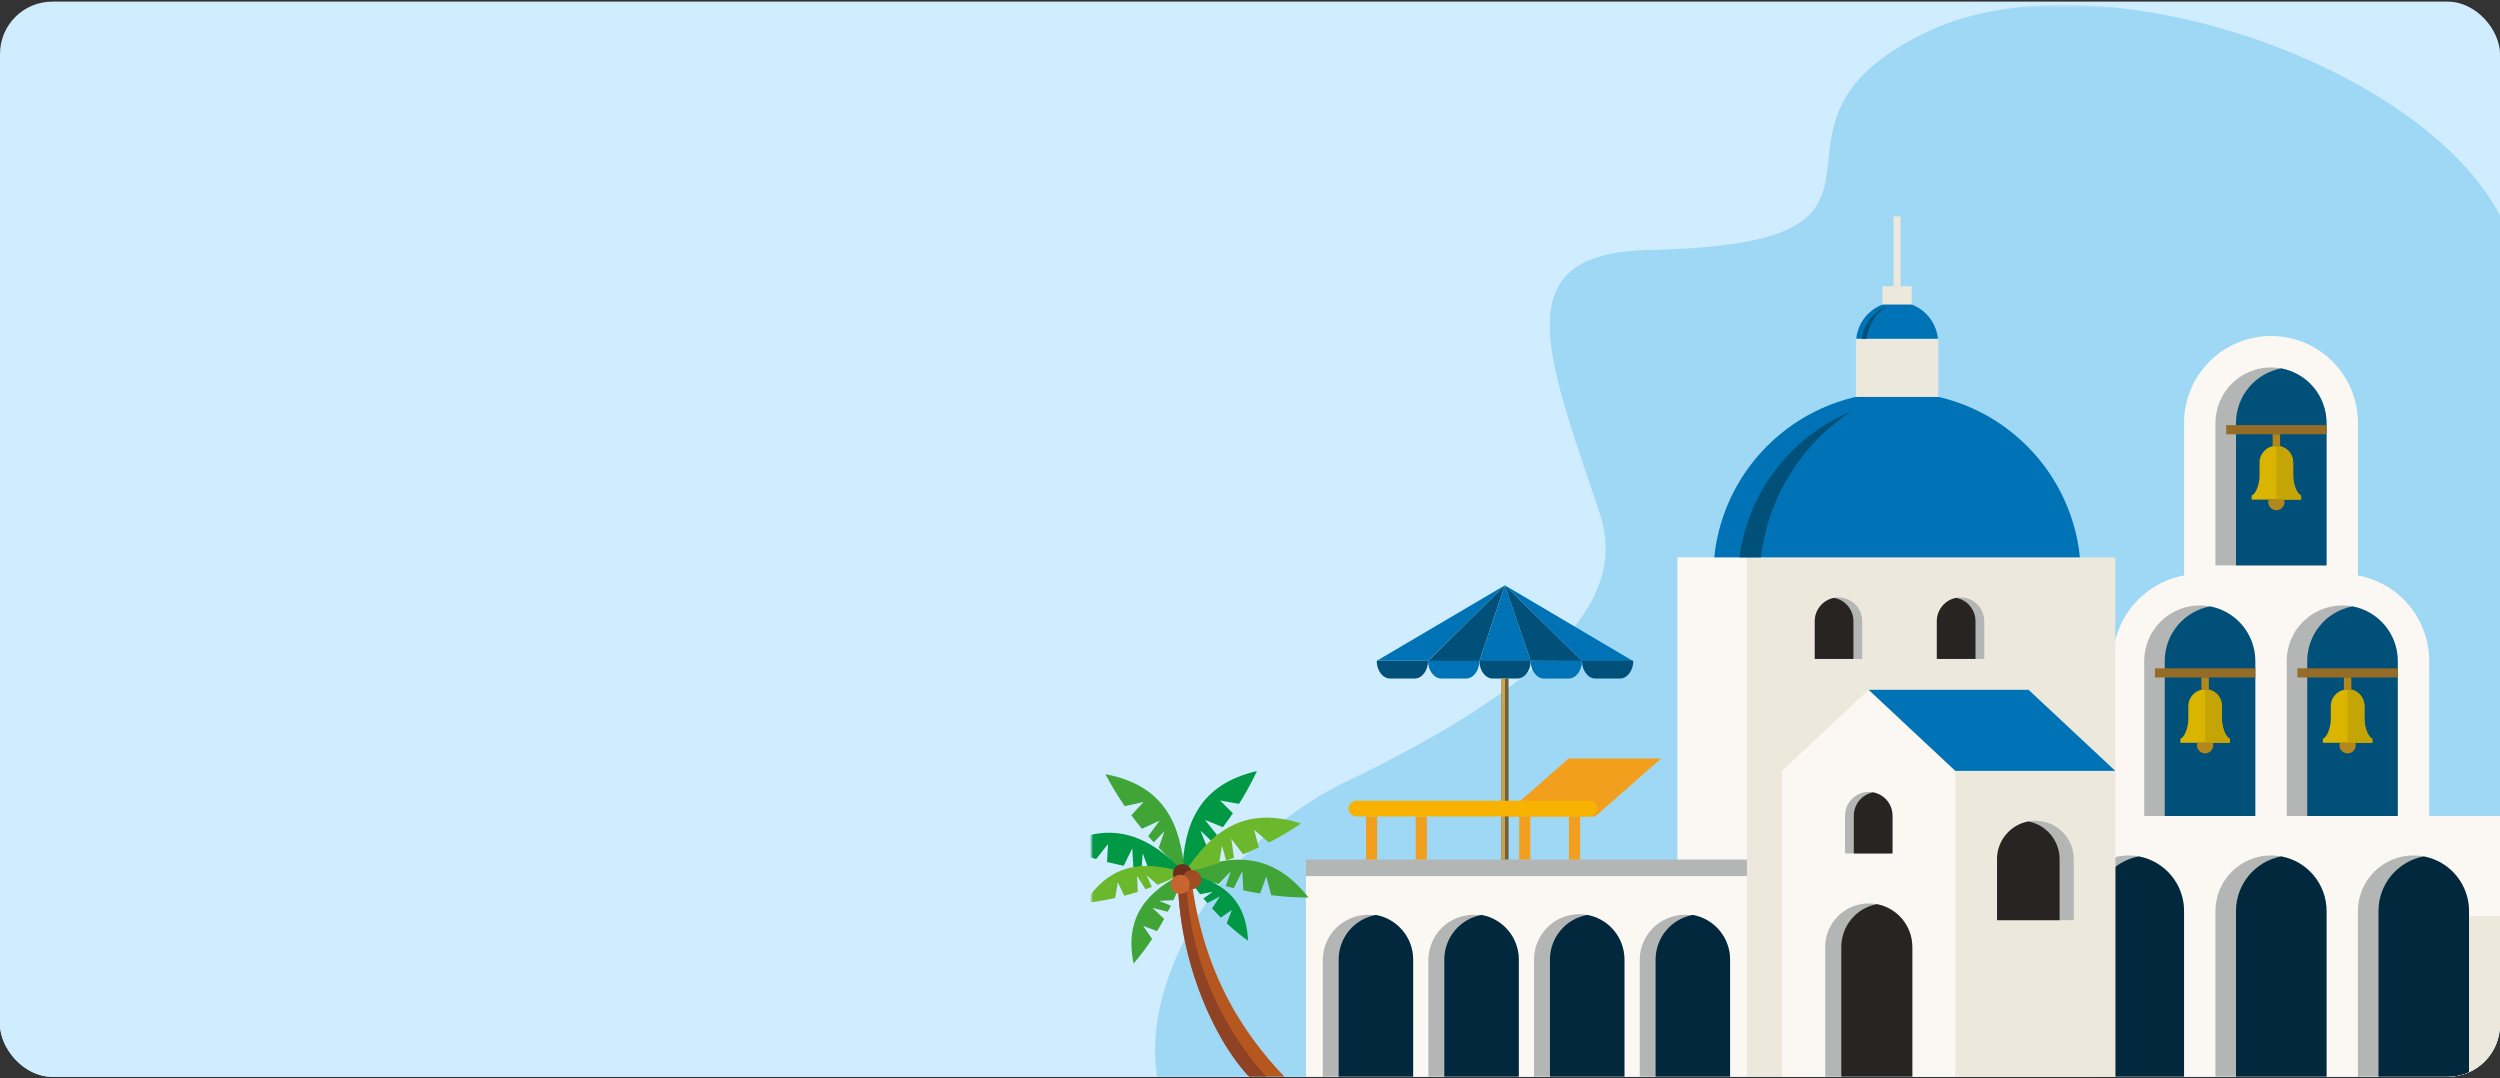 <svg width="765" height="330" viewBox="0 0 765 330" fill="none" xmlns="http://www.w3.org/2000/svg">
<rect x="0" y="0" width="765" height="330" fill="#333333" stroke="none"/>
<g clip-path="url(#clip0_2023_92)">
<rect y="0.5" width="765" height="329" rx="16" fill="#CFEDFE"/>
<path d="M0 43.5C0 34.663 7.163 27.5 16 27.5H749C757.837 27.5 765 34.663 765 43.5V313.5C765 322.337 757.837 329.5 749 329.5H16C7.163 329.5 0 322.337 0 313.5V43.5Z" fill="#CFEDFE"/>
<mask id="mask0_2023_92" style="mask-type:luminance" maskUnits="userSpaceOnUse" x="334" y="1" width="439" height="330">
<path d="M334 1.5H773V314.5C773 323.337 765.837 330.5 757 330.5H334V1.5Z" fill="white"/>
</mask>
<g mask="url(#mask0_2023_92)">
<path fill-rule="evenodd" clip-rule="evenodd" d="M357.622 341.14C342.416 308.685 370.812 258.96 411.447 239.433C490.062 201.652 495.921 175.926 489.328 156.433C472.873 107.784 460.456 77.381 504.584 76.496C598.032 74.62 527.742 39.179 589.758 9.724C649.396 -18.601 770.234 30.991 770.234 86.103C770.234 164.277 818.475 157.326 892.727 207.843C979.33 266.77 805.398 297.301 908.306 341.14H357.622Z" fill="#9ED8F5"/>
<path fill-rule="evenodd" clip-rule="evenodd" d="M721.529 176.093C727.648 177.216 733.181 180.448 737.164 185.228C741.148 190.007 743.331 196.031 743.334 202.253V249.696H765.133V329.784H624.722V249.696H646.522V202.253C646.525 196.032 648.707 190.008 652.69 185.229C656.672 180.45 662.203 177.217 668.322 176.093V129.426C668.322 122.369 671.125 115.601 676.115 110.611C681.104 105.621 687.872 102.818 694.928 102.818C701.984 102.818 708.752 105.621 713.741 110.611C718.731 115.601 721.534 122.369 721.534 129.426L721.529 176.093Z" fill="#FBF8F3"/>
<path fill-rule="evenodd" clip-rule="evenodd" d="M651.321 261.771C655.827 261.77 660.15 263.559 663.337 266.746C666.524 269.932 668.316 274.254 668.317 278.761V329.784H634.327V278.761C634.327 276.529 634.767 274.319 635.621 272.258C636.476 270.196 637.728 268.323 639.306 266.746C640.884 265.168 642.757 263.917 644.818 263.063C646.88 262.209 649.089 261.77 651.321 261.771Z" fill="#B4B5B5"/>
<path fill-rule="evenodd" clip-rule="evenodd" d="M654.466 262.062C658.359 262.794 661.873 264.864 664.403 267.913C666.932 270.962 668.316 274.799 668.317 278.761V329.784H640.612V278.761C640.613 274.799 641.999 270.962 644.528 267.913C647.058 264.864 650.573 262.794 654.466 262.062Z" fill="#01283D"/>
<path fill-rule="evenodd" clip-rule="evenodd" d="M694.923 261.771C699.43 261.77 703.752 263.559 706.939 266.746C710.126 269.932 711.918 274.254 711.919 278.761V329.784H677.927V278.761C677.928 274.254 679.719 269.932 682.907 266.746C686.094 263.559 690.416 261.77 694.923 261.771Z" fill="#B4B5B5"/>
<path fill-rule="evenodd" clip-rule="evenodd" d="M698.065 262.062C701.958 262.794 705.473 264.864 708.003 267.913C710.533 270.962 711.918 274.799 711.919 278.761V329.784H684.214V278.761C684.215 274.799 685.6 270.963 688.129 267.914C690.658 264.865 694.173 262.795 698.065 262.062Z" fill="#01283D"/>
<path fill-rule="evenodd" clip-rule="evenodd" d="M738.522 261.771C740.754 261.77 742.963 262.209 745.025 263.063C747.086 263.917 748.959 265.168 750.537 266.746C752.115 268.323 753.367 270.196 754.222 272.258C755.076 274.319 755.516 276.529 755.516 278.761V329.784H721.529V278.761C721.53 274.254 723.321 269.932 726.509 266.746C729.696 263.559 734.018 261.77 738.525 261.771" fill="#B4B5B5"/>
<path fill-rule="evenodd" clip-rule="evenodd" d="M741.665 262.062C745.558 262.794 749.073 264.864 751.603 267.913C754.132 270.962 755.517 274.799 755.519 278.761V329.784H727.814V278.761C727.815 274.799 729.2 270.963 731.729 267.914C734.258 264.865 737.772 262.795 741.665 262.062Z" fill="#01283D"/>
<path fill-rule="evenodd" clip-rule="evenodd" d="M673.123 185.266C677.629 185.265 681.951 187.054 685.138 190.24C688.324 193.426 690.115 197.747 690.117 202.253V249.696H656.127V202.253C656.128 200.022 656.568 197.812 657.422 195.751C658.277 193.689 659.529 191.817 661.107 190.239C662.685 188.662 664.559 187.411 666.621 186.557C668.682 185.704 670.892 185.265 673.123 185.266Z" fill="#B4B5B5"/>
<path fill-rule="evenodd" clip-rule="evenodd" d="M676.266 185.557C680.158 186.289 683.673 188.358 686.202 191.407C688.731 194.456 690.116 198.292 690.117 202.253V249.696H662.412V202.253C662.413 198.292 663.798 194.455 666.328 191.407C668.858 188.358 672.373 186.289 676.266 185.557Z" fill="#00507A"/>
<path fill-rule="evenodd" clip-rule="evenodd" d="M716.723 185.266C721.228 185.266 725.548 187.056 728.734 190.242C731.92 193.427 733.71 197.748 733.711 202.253V249.696H699.729V202.253C699.73 197.747 701.521 193.426 704.708 190.24C707.895 187.054 712.217 185.265 716.723 185.266Z" fill="#B4B5B5"/>
<path fill-rule="evenodd" clip-rule="evenodd" d="M719.865 185.557C723.757 186.291 727.27 188.36 729.798 191.409C732.326 194.457 733.71 198.293 733.711 202.253V249.696H706.014V202.253C706.015 198.292 707.4 194.456 709.929 191.407C712.458 188.359 715.973 186.29 719.865 185.557Z" fill="#00507A"/>
<path fill-rule="evenodd" clip-rule="evenodd" d="M694.923 112.438C697.154 112.438 699.364 112.876 701.426 113.73C703.487 114.583 705.361 115.834 706.939 117.412C708.517 118.989 709.769 120.862 710.624 122.923C711.478 124.985 711.918 127.194 711.919 129.426V173.019H677.927V129.426C677.927 127.194 678.368 124.985 679.222 122.923C680.077 120.862 681.329 118.989 682.907 117.412C684.485 115.834 686.359 114.583 688.42 113.73C690.482 112.876 692.692 112.438 694.923 112.438Z" fill="#B4B5B5"/>
<path fill-rule="evenodd" clip-rule="evenodd" d="M698.065 112.729C701.958 113.462 705.473 115.531 708.002 118.58C710.532 121.628 711.917 125.464 711.919 129.426V173.019H684.214V129.426C684.216 125.465 685.601 121.629 688.13 118.58C690.659 115.532 694.173 113.462 698.065 112.729Z" fill="#00507A"/>
<path d="M711.916 130.087H681.213V132.877H711.916V130.087Z" fill="#956C26"/>
<path fill-rule="evenodd" clip-rule="evenodd" d="M696.566 152.871H688.995V151.638C690.474 151.068 691.426 147.801 691.426 145.646V141.543C691.426 140.18 691.967 138.872 692.931 137.908C693.895 136.944 695.203 136.403 696.566 136.403C697.929 136.403 699.237 136.944 700.201 137.908C701.165 138.872 701.707 140.18 701.707 141.543V145.646C701.707 147.801 702.659 151.068 704.137 151.638V152.871H696.566Z" fill="#D9B500"/>
<path fill-rule="evenodd" clip-rule="evenodd" d="M696.566 136.415C697.241 136.415 697.909 136.547 698.533 136.806C699.157 137.064 699.723 137.442 700.201 137.919C700.678 138.396 701.057 138.963 701.315 139.587C701.574 140.21 701.707 140.878 701.707 141.553V145.646C701.707 147.801 702.659 151.068 704.137 151.638V152.871H696.566V136.415Z" fill="#C5A405"/>
<path fill-rule="evenodd" clip-rule="evenodd" d="M698.949 152.871C699.067 153.245 699.096 153.643 699.032 154.03C698.969 154.418 698.815 154.785 698.582 155.102C698.35 155.419 698.047 155.677 697.697 155.854C697.346 156.032 696.959 156.125 696.566 156.125C696.173 156.125 695.786 156.032 695.436 155.854C695.085 155.677 694.782 155.419 694.55 155.102C694.318 154.785 694.164 154.418 694.1 154.03C694.036 153.643 694.065 153.245 694.183 152.871H698.949Z" fill="#B2871C"/>
<path d="M697.708 132.877H695.427V136.661H697.708V132.877Z" fill="#B2871C"/>
<path d="M690.117 204.507H659.414V207.3H690.117V204.507Z" fill="#956C26"/>
<path fill-rule="evenodd" clip-rule="evenodd" d="M674.766 227.294H667.195V226.061C668.674 225.488 669.623 222.224 669.623 220.069V215.976C669.653 214.632 670.208 213.354 671.169 212.414C672.13 211.474 673.421 210.947 674.765 210.947C676.109 210.947 677.4 211.474 678.361 212.414C679.322 213.354 679.877 214.632 679.907 215.976V220.069C679.907 222.224 680.859 225.488 682.338 226.061V227.294H674.766Z" fill="#D9B500"/>
<path fill-rule="evenodd" clip-rule="evenodd" d="M674.766 210.838C675.441 210.838 676.11 210.971 676.733 211.229C677.357 211.487 677.924 211.865 678.401 212.342C678.878 212.819 679.257 213.386 679.515 214.01C679.774 214.633 679.907 215.302 679.907 215.977V220.069C679.907 222.224 680.859 225.488 682.338 226.061V227.294H674.766V210.838Z" fill="#C5A405"/>
<path fill-rule="evenodd" clip-rule="evenodd" d="M677.149 227.294C677.268 227.668 677.296 228.066 677.233 228.453C677.169 228.841 677.015 229.208 676.783 229.525C676.551 229.842 676.247 230.1 675.897 230.277C675.546 230.455 675.159 230.548 674.766 230.548C674.374 230.548 673.986 230.455 673.636 230.277C673.286 230.1 672.982 229.842 672.75 229.525C672.518 229.208 672.364 228.841 672.3 228.453C672.236 228.066 672.265 227.668 672.384 227.294H677.149Z" fill="#B2871C"/>
<path d="M675.906 207.301H673.625V211.084H675.906V207.301Z" fill="#B2871C"/>
<path d="M733.719 204.507H703.016V207.3H733.719V204.507Z" fill="#956C26"/>
<path fill-rule="evenodd" clip-rule="evenodd" d="M718.366 227.294H710.795V226.061C712.273 225.488 713.226 222.224 713.226 220.069V215.976C713.255 214.632 713.81 213.354 714.771 212.414C715.732 211.474 717.023 210.947 718.367 210.947C719.711 210.947 721.002 211.474 721.963 212.414C722.924 213.354 723.479 214.632 723.509 215.976V220.069C723.509 222.224 724.458 225.488 725.937 226.061V227.294H718.366Z" fill="#D9B500"/>
<path fill-rule="evenodd" clip-rule="evenodd" d="M718.366 210.838C719.041 210.838 719.71 210.971 720.334 211.229C720.957 211.487 721.524 211.865 722.002 212.342C722.479 212.819 722.858 213.386 723.117 214.009C723.375 214.633 723.509 215.301 723.509 215.977V220.069C723.509 222.224 724.459 225.488 725.938 226.061V227.294H718.366V210.838Z" fill="#C5A405"/>
<path fill-rule="evenodd" clip-rule="evenodd" d="M720.749 227.294C720.867 227.668 720.896 228.066 720.832 228.453C720.769 228.841 720.614 229.208 720.382 229.525C720.15 229.842 719.847 230.1 719.496 230.277C719.146 230.455 718.759 230.548 718.366 230.548C717.973 230.548 717.586 230.455 717.236 230.277C716.885 230.1 716.582 229.842 716.35 229.525C716.118 229.208 715.963 228.841 715.9 228.453C715.836 228.066 715.865 227.668 715.983 227.294H720.749Z" fill="#B2871C"/>
<path d="M719.508 207.301H717.227V211.084H719.508V207.301Z" fill="#B2871C"/>
<path d="M871.319 280.366H755.519V329.784H871.319V280.366Z" fill="#ECE8DB"/>
<path d="M534.563 268.074H399.607V329.781H534.563V268.074Z" fill="#FBF8F3"/>
<path fill-rule="evenodd" clip-rule="evenodd" d="M432.422 329.784H404.777V293.57C404.827 289.935 406.305 286.466 408.893 283.912C411.481 281.359 414.969 279.928 418.605 279.928C422.24 279.928 425.729 281.359 428.316 283.912C430.904 286.466 432.383 289.935 432.432 293.57L432.422 329.784Z" fill="#B4B5B5"/>
<path fill-rule="evenodd" clip-rule="evenodd" d="M432.422 329.784H409.632V293.57C409.643 290.329 410.789 287.194 412.871 284.709C414.952 282.224 417.838 280.546 421.027 279.966C424.216 280.546 427.101 282.224 429.183 284.709C431.264 287.194 432.41 290.329 432.422 293.57V329.784Z" fill="#01283D"/>
<path fill-rule="evenodd" clip-rule="evenodd" d="M464.748 329.784H437.094V293.57C437.143 289.935 438.621 286.466 441.209 283.912C443.797 281.359 447.286 279.928 450.921 279.928C454.556 279.928 458.045 281.359 460.632 283.912C463.22 286.466 464.699 289.935 464.748 293.57V329.784Z" fill="#B4B5B5"/>
<path fill-rule="evenodd" clip-rule="evenodd" d="M497.074 329.784H469.422V293.57C469.422 289.903 470.879 286.386 473.472 283.793C476.064 281.2 479.581 279.743 483.248 279.743C486.915 279.743 490.431 281.2 493.024 283.793C495.617 286.386 497.074 289.903 497.074 293.57V329.784Z" fill="#B4B5B5"/>
<path fill-rule="evenodd" clip-rule="evenodd" d="M529.403 329.784H501.761V293.57C501.81 289.935 503.289 286.466 505.876 283.912C508.464 281.359 511.953 279.928 515.588 279.928C519.223 279.928 522.712 281.359 525.3 283.912C527.888 286.466 529.366 289.935 529.415 293.57L529.403 329.784Z" fill="#B4B5B5"/>
<path fill-rule="evenodd" clip-rule="evenodd" d="M464.748 329.784H441.958V293.57C441.969 290.329 443.115 287.193 445.196 284.708C447.278 282.223 450.164 280.545 453.353 279.966C456.542 280.545 459.428 282.223 461.509 284.708C463.591 287.193 464.737 290.329 464.748 293.57V329.784Z" fill="#01283D"/>
<path fill-rule="evenodd" clip-rule="evenodd" d="M497.074 329.784H474.284V293.57C474.295 290.328 475.44 287.193 477.522 284.708C479.603 282.222 482.489 280.545 485.679 279.966C488.868 280.545 491.754 282.223 493.835 284.708C495.917 287.193 497.063 290.329 497.074 293.57V329.784Z" fill="#01283D"/>
<path fill-rule="evenodd" clip-rule="evenodd" d="M529.403 329.784H506.613V293.57C506.624 290.329 507.77 287.193 509.851 284.708C511.933 282.223 514.818 280.545 518.008 279.966C521.197 280.545 524.083 282.223 526.164 284.708C528.246 287.193 529.391 290.329 529.403 293.57V329.784Z" fill="#01283D"/>
<path d="M534.563 263.014H399.607V268.076H534.563V263.014Z" fill="#B4B5B5"/>
<path d="M647.272 170.537H534.563V329.784H647.272V170.537Z" fill="#ECE8DB"/>
<path d="M534.563 170.537H513.298V263.014H534.563V170.537Z" fill="#FBF8F3"/>
<path fill-rule="evenodd" clip-rule="evenodd" d="M580.513 120.018C609.633 120.018 633.603 142.166 636.452 170.54H524.563C527.415 142.164 551.372 120.018 580.513 120.018Z" fill="#0073B6"/>
<path fill-rule="evenodd" clip-rule="evenodd" d="M532.284 170.537C533.565 160.769 537.388 151.509 543.371 143.682C549.353 135.855 557.286 129.737 566.375 125.939C558.816 130.918 552.436 137.49 547.683 145.193C542.93 152.897 539.918 161.547 538.858 170.537H532.284Z" fill="#00507A"/>
<path d="M593.108 103.661H567.902V121.466H593.108V103.661Z" fill="#ECE8DB"/>
<path fill-rule="evenodd" clip-rule="evenodd" d="M580.513 92.364C583.627 92.363 586.63 93.518 588.941 95.605C591.252 97.692 592.706 100.563 593.022 103.661H568.004C568.319 100.563 569.773 97.692 572.084 95.605C574.395 93.518 577.399 92.363 580.513 92.364Z" fill="#0073B6"/>
<path fill-rule="evenodd" clip-rule="evenodd" d="M569.72 103.661C570.006 101.475 570.86 99.403 572.198 97.651C573.536 95.899 575.311 94.53 577.345 93.68C575.654 94.794 574.228 96.263 573.165 97.986C572.102 99.709 571.429 101.643 571.192 103.653L569.72 103.661Z" fill="#00507A"/>
<path fill-rule="evenodd" clip-rule="evenodd" d="M562.577 182.822C561.624 182.822 560.679 183.009 559.799 183.374C558.918 183.738 558.117 184.273 557.443 184.947C556.768 185.621 556.233 186.421 555.868 187.302C555.503 188.182 555.315 189.127 555.315 190.08V201.638H569.837V190.082C569.837 189.129 569.649 188.185 569.284 187.304C568.919 186.423 568.385 185.623 567.71 184.949C567.036 184.274 566.236 183.74 565.355 183.375C564.474 183.01 563.53 182.822 562.577 182.822Z" fill="#B4B5B5"/>
<path fill-rule="evenodd" clip-rule="evenodd" d="M561.232 182.949C559.569 183.261 558.068 184.146 556.987 185.448C555.906 186.751 555.315 188.39 555.315 190.082V201.64H567.15V190.082C567.15 188.39 566.558 186.751 565.478 185.448C564.397 184.146 562.896 183.261 561.232 182.949Z" fill="#272423"/>
<path fill-rule="evenodd" clip-rule="evenodd" d="M599.914 182.822C597.991 182.825 596.148 183.592 594.789 184.953C593.43 186.314 592.667 188.159 592.667 190.083V201.641H607.189V190.083C607.189 189.128 607.001 188.182 606.635 187.301C606.27 186.419 605.733 185.618 605.058 184.943C604.382 184.269 603.58 183.734 602.697 183.37C601.815 183.006 600.869 182.82 599.914 182.822Z" fill="#B4B5B5"/>
<path fill-rule="evenodd" clip-rule="evenodd" d="M598.572 182.949C596.911 183.264 595.413 184.149 594.335 185.452C593.257 186.754 592.667 188.392 592.667 190.082V201.64H604.503V190.082C604.502 188.39 603.911 186.751 602.83 185.448C601.75 184.146 600.248 183.261 598.585 182.949" fill="#272423"/>
<path fill-rule="evenodd" clip-rule="evenodd" d="M598.332 235.889H598.408V329.784H545.274V235.889L558.538 223.485L571.802 211.079L585.068 223.485L598.332 235.889Z" fill="#FBF8F3"/>
<path d="M647.272 235.889H598.408V329.781H647.272V235.889Z" fill="#ECE8DB"/>
<path fill-rule="evenodd" clip-rule="evenodd" d="M647.272 235.889L634.008 223.485L620.742 211.079H620.668H571.802L585.068 223.485L598.332 235.889H598.408H647.272Z" fill="#0073B6"/>
<path fill-rule="evenodd" clip-rule="evenodd" d="M571.84 276.446C573.59 276.445 575.323 276.789 576.94 277.459C578.557 278.128 580.026 279.109 581.264 280.346C582.502 281.583 583.484 283.052 584.154 284.669C584.824 286.286 585.169 288.019 585.169 289.769V329.781H558.51V289.769C558.511 288.019 558.856 286.286 559.526 284.669C560.196 283.052 561.178 281.583 562.416 280.346C563.653 279.109 565.123 278.128 566.74 277.459C568.357 276.789 570.09 276.445 571.84 276.446Z" fill="#B4B5B5"/>
<path fill-rule="evenodd" clip-rule="evenodd" d="M574.304 276.674C577.357 277.248 580.114 278.87 582.098 281.262C584.082 283.653 585.168 286.662 585.169 289.769V329.781H563.44V289.769C563.441 286.662 564.527 283.653 566.511 281.262C568.494 278.871 571.251 277.248 574.304 276.674Z" fill="#272423"/>
<path fill-rule="evenodd" clip-rule="evenodd" d="M622.839 251.16C621.297 251.159 619.77 251.463 618.346 252.052C616.921 252.642 615.627 253.506 614.537 254.596C613.446 255.686 612.581 256.98 611.991 258.405C611.401 259.829 611.097 261.356 611.097 262.897V281.587H634.58V262.897C634.58 261.356 634.276 259.829 633.686 258.405C633.096 256.98 632.231 255.686 631.14 254.596C630.05 253.506 628.756 252.642 627.331 252.052C625.907 251.463 624.38 251.159 622.839 251.16Z" fill="#B4B5B5"/>
<path fill-rule="evenodd" clip-rule="evenodd" d="M620.668 251.362C617.979 251.868 615.55 253.298 613.803 255.404C612.055 257.51 611.098 260.16 611.097 262.897V281.587H630.238V262.897C630.237 260.161 629.28 257.51 627.533 255.404C625.786 253.298 623.358 251.868 620.668 251.362Z" fill="#272423"/>
<path fill-rule="evenodd" clip-rule="evenodd" d="M571.84 242.334C572.793 242.334 573.737 242.521 574.618 242.886C575.499 243.25 576.3 243.785 576.974 244.459C577.648 245.133 578.183 245.933 578.549 246.814C578.914 247.695 579.102 248.639 579.102 249.592V261.15H564.58V249.597C564.58 248.643 564.767 247.699 565.132 246.818C565.497 245.937 566.031 245.136 566.705 244.462C567.38 243.787 568.18 243.252 569.061 242.887C569.942 242.522 570.886 242.334 571.84 242.334Z" fill="#B4B5B5"/>
<path fill-rule="evenodd" clip-rule="evenodd" d="M573.184 242.466C574.847 242.778 576.349 243.662 577.43 244.964C578.51 246.266 579.102 247.905 579.102 249.597V261.155H567.264V249.597C567.265 247.905 567.857 246.265 568.938 244.963C570.019 243.661 571.521 242.778 573.184 242.466Z" fill="#272423"/>
<path d="M584.992 87.575H576.015V93.192H584.992V87.575Z" fill="#ECE8DB"/>
<path d="M581.579 66.214H579.431V87.575H581.579V66.214Z" fill="#ECE8DB"/>
<path fill-rule="evenodd" clip-rule="evenodd" d="M459.823 249.83H488.15L508.319 232.091H479.989L459.823 249.83Z" fill="#F39F1E"/>
<path fill-rule="evenodd" clip-rule="evenodd" d="M460.489 179.104L499.664 202.259H484.099L460.489 179.104Z" fill="#0073B6"/>
<path fill-rule="evenodd" clip-rule="evenodd" d="M436.982 202.21C436.982 205.191 435.149 207.63 432.908 207.63H425.352C423.111 207.63 421.277 205.191 421.277 202.21H436.982Z" fill="#00507A"/>
<path fill-rule="evenodd" clip-rule="evenodd" d="M436.982 202.21L460.489 179.104L421.277 202.21H436.982Z" fill="#0073B6"/>
<path fill-rule="evenodd" clip-rule="evenodd" d="M452.689 202.259L460.489 179.104L436.982 202.259H452.689Z" fill="#00507A"/>
<path fill-rule="evenodd" clip-rule="evenodd" d="M468.394 202.259L460.489 179.104L452.689 202.259H468.394Z" fill="#0073B6"/>
<path fill-rule="evenodd" clip-rule="evenodd" d="M484.099 202.259L460.489 179.104L468.376 202.21L484.099 202.259Z" fill="#00507A"/>
<path fill-rule="evenodd" clip-rule="evenodd" d="M452.689 202.21C452.689 205.191 450.856 207.63 448.615 207.63H441.056C438.815 207.63 436.982 205.191 436.982 202.21H452.689Z" fill="#0073B6"/>
<path fill-rule="evenodd" clip-rule="evenodd" d="M468.394 202.21C468.394 205.191 466.561 207.63 464.32 207.63H456.761C454.523 207.63 452.689 205.191 452.689 202.21H468.394Z" fill="#00507A"/>
<path fill-rule="evenodd" clip-rule="evenodd" d="M484.084 202.21C484.084 205.191 482.25 207.63 480.009 207.63H472.451C470.21 207.63 468.376 205.191 468.376 202.21H484.084Z" fill="#0073B6"/>
<path fill-rule="evenodd" clip-rule="evenodd" d="M499.788 202.21C499.788 205.191 497.955 207.63 495.717 207.63H488.158C485.917 207.63 484.084 205.191 484.084 202.21H499.788Z" fill="#00507A"/>
<path d="M461.615 207.63H459.45V263.014H461.615V207.63Z" fill="#745D38"/>
<path d="M460.532 207.63H459.45V263.014H460.532V207.63Z" fill="#C8A44F"/>
<path d="M436.622 249.83H433.204V263.011H436.622V249.83Z" fill="#F39F1E"/>
<path d="M483.509 249.83H480.09V263.011H483.509V249.83Z" fill="#F39F1E"/>
<path fill-rule="evenodd" clip-rule="evenodd" d="M415.089 249.83H486.315C486.951 249.829 487.561 249.576 488.011 249.126C488.462 248.676 488.716 248.066 488.718 247.429C488.715 246.793 488.461 246.184 488.011 245.734C487.56 245.284 486.951 245.031 486.315 245.029H415.089C414.453 245.031 413.843 245.284 413.393 245.734C412.944 246.184 412.69 246.793 412.688 247.429C412.69 248.066 412.944 248.675 413.393 249.125C413.843 249.575 414.453 249.828 415.089 249.83Z" fill="#F7B300"/>
<path d="M421.401 249.83H417.983V263.011H421.401V249.83Z" fill="#F39F1E"/>
<path d="M468.288 249.83H464.869V263.011H468.288V249.83Z" fill="#F39F1E"/>
<path fill-rule="evenodd" clip-rule="evenodd" d="M364.13 265.245C367.149 296.199 379.926 315.866 393.322 329.784H382.532C371.021 317.844 359.704 291.691 360.464 265.245H364.13Z" fill="#B75720"/>
<path fill-rule="evenodd" clip-rule="evenodd" d="M387.926 329.784H382.529C371.021 317.844 359.704 291.691 360.464 265.245H362.624C362.768 266.382 362.877 267.585 362.923 268.871C364.424 307.169 387.915 329.784 387.915 329.784" fill="#904324"/>
<path fill-rule="evenodd" clip-rule="evenodd" d="M361.753 267.119C362.279 251.97 366.969 240.075 384.626 235.94C383.01 239.396 381.182 242.748 379.151 245.978L378.392 245.844L373.327 244.945L376.447 248.047L377.262 248.86C376.277 250.314 375.259 251.734 374.209 253.12L372.877 252.578L368.699 250.878L372.244 255.285L372.393 255.467C371.863 256.129 371.327 256.784 370.785 257.432L370.339 257.022L367.349 254.181L369.243 258.929L369.329 259.144C366.916 261.917 364.381 264.571 361.753 267.132" fill="#009844"/>
<path fill-rule="evenodd" clip-rule="evenodd" d="M362.49 267.035C376.46 261.14 389.227 260.39 400.409 274.663C396.593 274.65 392.78 274.401 388.994 273.919L388.797 273.159L387.485 268.2L385.983 272.331L385.588 273.412C383.856 273.132 382.14 272.807 380.438 272.437L380.37 271.001L380.154 266.496L377.642 271.561L377.539 271.774C376.716 271.571 375.897 271.36 375.08 271.14L375.277 270.561L376.599 266.656L373.084 270.368L372.925 270.538C369.395 269.525 365.921 268.335 362.49 267.028" fill="#40A437"/>
<path fill-rule="evenodd" clip-rule="evenodd" d="M362.49 267.035C370.714 254.3 380.843 246.492 398.123 251.993C394.963 254.135 391.673 256.081 388.273 257.817L387.688 257.311L383.808 253.95L384.895 258.212L385.178 259.327C383.588 260.07 381.984 260.767 380.367 261.418L379.501 260.271L376.784 256.67L377.561 262.264L377.594 262.497C376.802 262.796 376.007 263.084 375.206 263.361L375.042 262.771L373.94 258.795L373.125 263.832L373.089 264.062C369.595 265.204 366.057 266.185 362.487 267.035" fill="#6CB82D"/>
<path fill-rule="evenodd" clip-rule="evenodd" d="M362.49 267.035C373.378 269.507 381.334 274.539 381.889 287.875C379.612 286.228 377.438 284.443 375.381 282.529L375.584 282L376.931 278.469L374.257 280.295L373.555 280.774C372.642 279.86 371.756 278.932 370.897 277.988L371.471 277.099L373.279 274.314L369.603 276.261L369.451 276.342C369.046 275.871 368.645 275.392 368.253 274.911L368.618 274.658L371.086 272.885L367.389 273.599L367.222 273.632C365.549 271.505 363.979 269.307 362.49 267.048" fill="#009844"/>
<path fill-rule="evenodd" clip-rule="evenodd" d="M362.49 267.035C361.294 251.925 356.083 240.248 338.259 236.9C340.029 240.279 342.005 243.547 344.174 246.685L344.934 246.518L349.943 245.398L346.96 248.632L346.18 249.478C347.228 250.886 348.308 252.26 349.418 253.601L350.727 252.998L354.827 251.117L351.487 255.675L351.348 255.865C351.905 256.501 352.469 257.131 353.039 257.754L353.465 257.314L356.326 254.343L354.64 259.17L354.561 259.39C357.093 262.054 359.745 264.592 362.485 267.035" fill="#40A437"/>
<path fill-rule="evenodd" clip-rule="evenodd" d="M362.49 267.035C351.994 256.093 340.566 250.352 324.646 259.048C328.156 260.546 331.755 261.826 335.423 262.882L335.899 262.274L339.069 258.238L338.816 262.626L338.748 263.776C340.451 264.205 342.157 264.586 343.865 264.918L344.498 263.627L346.478 259.575L346.79 265.202V265.437C347.626 265.576 348.461 265.707 349.297 265.83L349.347 265.22L349.679 261.11L351.434 265.921L351.515 266.141C355.164 266.597 358.823 266.901 362.49 267.046" fill="#009844"/>
<path fill-rule="evenodd" clip-rule="evenodd" d="M362.49 267.035C351.285 272.607 343.949 280.204 346.874 294.862C348.918 292.467 350.812 289.949 352.546 287.32L352.186 286.796L349.783 283.306L353.181 284.588L354.07 284.924C354.825 283.689 355.544 282.439 356.227 281.176L355.367 280.361L352.66 277.803L357.18 278.956L357.369 279.001C357.683 278.381 357.992 277.753 358.294 277.125L357.825 276.935L354.668 275.668L358.884 275.466H359.076C360.342 272.705 361.462 269.894 362.49 267.048" fill="#40A437"/>
<path fill-rule="evenodd" clip-rule="evenodd" d="M362.49 267.035C350.548 263.297 340.001 263.693 331.946 276.302C335.079 275.986 338.191 275.478 341.262 274.782L341.366 274.152L342.05 269.973L343.614 273.25L344.022 274.106C345.423 273.738 346.808 273.334 348.175 272.895L348.117 271.713L347.939 267.995L350.401 271.953L350.505 272.118C351.163 271.887 351.819 271.649 352.472 271.406L352.267 270.943L350.872 267.841L354.05 270.626L354.197 270.753C357.015 269.634 359.767 268.385 362.49 267.043" fill="#6CB82D"/>
<path fill-rule="evenodd" clip-rule="evenodd" d="M361.831 264.417C361.255 264.417 360.693 264.589 360.214 264.909C359.735 265.229 359.363 265.684 359.143 266.216C358.923 266.749 358.865 267.334 358.978 267.899C359.091 268.464 359.368 268.982 359.775 269.389C360.183 269.796 360.702 270.074 361.266 270.186C361.831 270.298 362.417 270.24 362.949 270.02C363.481 269.799 363.935 269.426 364.255 268.947C364.575 268.468 364.746 267.905 364.746 267.329C364.746 266.947 364.67 266.568 364.524 266.214C364.377 265.861 364.163 265.539 363.892 265.269C363.621 264.999 363.3 264.784 362.946 264.638C362.593 264.492 362.214 264.417 361.831 264.417Z" fill="#6D2E1B"/>
<path fill-rule="evenodd" clip-rule="evenodd" d="M364.705 266.243C364.129 266.243 363.566 266.415 363.088 266.735C362.609 267.055 362.236 267.511 362.016 268.043C361.797 268.575 361.739 269.161 361.852 269.726C361.965 270.291 362.243 270.809 362.65 271.216C363.058 271.623 363.577 271.9 364.142 272.012C364.707 272.124 365.293 272.066 365.825 271.845C366.356 271.624 366.811 271.25 367.13 270.771C367.45 270.292 367.62 269.729 367.62 269.153C367.62 268.77 367.544 268.391 367.398 268.038C367.251 267.685 367.037 267.364 366.766 267.093C366.495 266.823 366.174 266.609 365.82 266.463C365.467 266.317 365.088 266.242 364.705 266.243Z" fill="#9F4B24"/>
<path fill-rule="evenodd" clip-rule="evenodd" d="M361.183 267.694C360.607 267.694 360.044 267.865 359.565 268.185C359.086 268.505 358.713 268.96 358.493 269.492C358.272 270.024 358.214 270.609 358.327 271.174C358.439 271.739 358.717 272.258 359.124 272.665C359.531 273.073 360.05 273.35 360.615 273.463C361.18 273.575 361.765 273.517 362.297 273.297C362.829 273.076 363.284 272.703 363.604 272.224C363.924 271.745 364.095 271.182 364.095 270.606C364.095 269.834 363.788 269.093 363.242 268.547C362.696 268.001 361.955 267.694 361.183 267.694Z" fill="#C8642F"/>
</g>
</g>
<defs>
<clipPath id="clip0_2023_92">
<rect y="0.5" width="765" height="329" rx="16" fill="white"/>
</clipPath>
</defs>
</svg>

